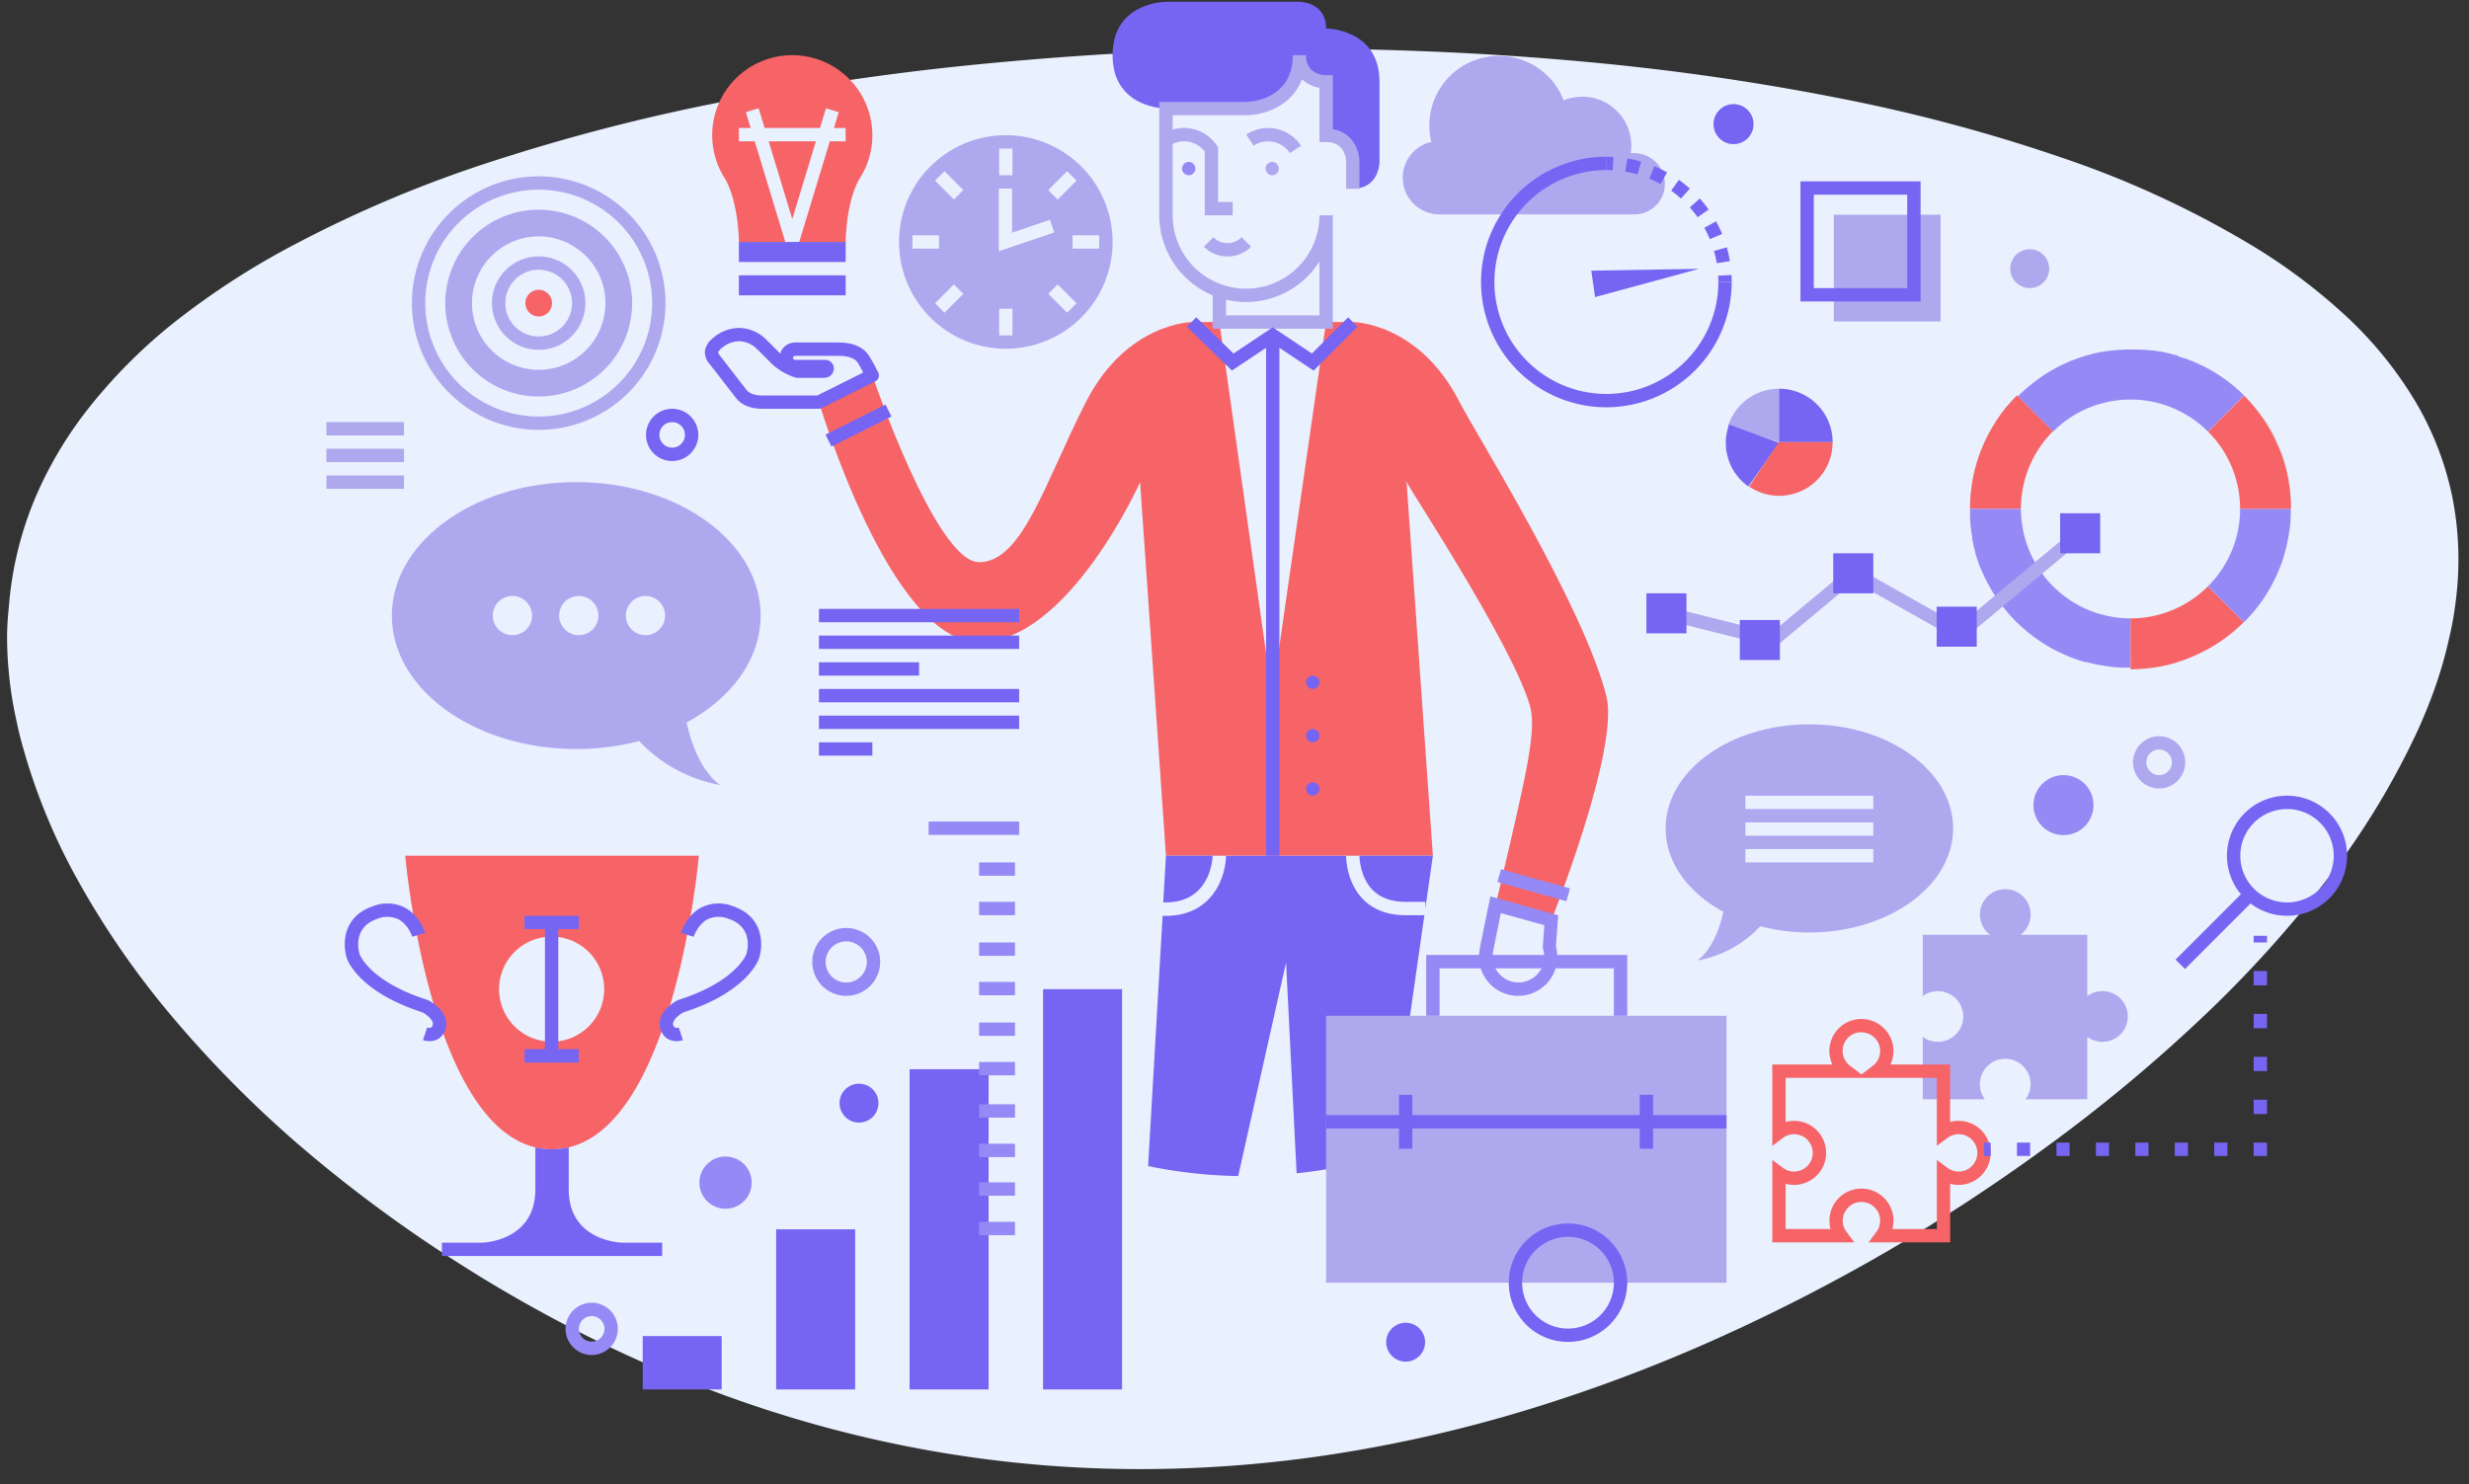 <svg xmlns="http://www.w3.org/2000/svg" viewBox="0 0 740 445" style="">

<rect x="0" y="0" width="740" height="445" fill="#333333" stroke="none"/>

<path d="M2.716,181.175 a104.938,104.938 0 0 1 7.465,-31.006 a117.578,117.578 0 0 1 16.966,-28.546 a158.424,158.424 0 0 1 26.171,-25.831 A232.95,232.95 0 0 1 88.736,73.056 a366.73,366.73 0 0 1 58.153,-24.474 a585.852,585.852 0 0 1 70.75,-18.281 a808.155,808.155 0 0 1 80.591,-11.495 c28.249,-2.63 57.644,-4.242 87.801,-4.242 s59.383,1.272 87.038,3.775 a740.12,740.12 0 0 1 78.47,11.155 a501.529,501.529 0 0 1 67.187,18.027 a291.654,291.654 0 0 1 53.317,24.347 a173.44,173.44 0 0 1 30.879,22.693 a116.263,116.263 0 0 1 20.996,25.789 a92.298,92.298 0 0 1 11.071,28.588 a96.751,96.751 0 0 1 1.06,31.091 c-0.382,3.181 -0.891,6.362 -1.612,9.586 s-1.485,6.49 -2.46,9.798 s-2.078,6.617 -3.351,9.968 s-2.672,6.744 -4.242,10.137 a234.307,234.307 0 0 1 -26.595,43.689 a348.406,348.406 0 0 1 -37.072,41.186 a470.31,470.31 0 0 1 -44.834,37.581 a560.869,560.869 0 0 1 -49.839,32.915 a553.87,553.87 0 0 1 -53.36,27.274 a481.508,481.508 0 0 1 -55.353,20.614 a418.902,418.902 0 0 1 -57.007,13.064 a379.37,379.37 0 0 1 -58.322,4.581 a360.877,360.877 0 0 1 -57.347,-4.539 a365.797,365.797 0 0 1 -54.208,-13.022 a387.853,387.853 0 0 1 -50.899,-20.572 a425.18,425.18 0 0 1 -47.549,-27.146 A415.297,415.297 0 0 1 88.736,342.484 a343.571,343.571 0 0 1 -36.902,-37.411 a256.321,256.321 0 0 1 -28.419,-41.016 a183.323,183.323 0 0 1 -17.475,-43.519 q-1.23,-5.09 -2.121,-10.095 c-0.594,-3.351 -0.976,-6.659 -1.272,-9.925 s-0.424,-6.532 -0.424,-9.756 S2.419,184.356 2.716,181.175 z" style="" id="svg_1" class="" fill="#e9f0fe" fill-opacity="1"/><path d="M165.458,256.541 H121.458 s6.95,79.81 39,87.42 a21.73,21.73 0 0 0 10,0 c32.05,-7.61 39,-87.42 39,-87.42 zm-0.12,55.75 A15.75,15.75 0 1 1 181.088,296.541 A15.75,15.75 0 0 1 165.338,312.291 z" style="fill:#f66467" id="svg_2" class=""/><path d="M429.008,42.541 a20.82,20.82 0 0 1 39.65,-12.44 a14.68,14.68 0 0 1 20.28,13.58 a14.81,14.81 0 0 1 -0.19,2.24 a9.3,9.3 0 0 1 1,0 a9.19,9.19 0 0 1 0.79,18.35 v0 H431.338 A11,11 0 0 1 429.008,42.541 z" style="fill:#aea8ef" id="svg_3" class=""/><path d="M672.538,118.541 l0,0 l0,0 l0.47,0.5 h0 l-0.51,-0.53 l-0.4,-0.38 z" style="fill:none" id="svg_4" class=""/><path d="M684.598,166.451 v0 z" style="fill:#64cdf2" id="svg_5" class=""/><path d="M685.228,164.171 v0 z" style="fill:#64cdf2" id="svg_6" class=""/><path d="M686.238,158.781 v-0.11 h0 z" style="fill:#64cdf2" id="svg_7" class=""/><path d="M649.458,199.391 h0 z" style="fill:#64cdf2" id="svg_8" class=""/><path d="M645.578,200.121 l-0.82,0.1 h0 l0.8,-0.1 h0 z" style="fill:#64cdf2" id="svg_9" class=""/><polygon points="654.728,197.851 654.738,197.841 654.738,197.841 654.728,197.851 " style="fill:#64cdf2" id="svg_10" class=""/><path d="M647.878,199.731 l-0.71,0.13 h0 l0.31,-0.06 l0.45,-0.08 h0 z" style="fill:#64cdf2" id="svg_11" class=""/><path d="M652.458,198.591 l-0.67,0.19 l-0.1,0 h0 L652.458,198.541 h0 z" style="fill:#64cdf2" id="svg_12" class=""/><path d="M640.928,200.541 c-0.69,0 -1.37,0 -2.06,0.05 h-0.23 q1.15,0 2.3,-0.06 h0 z" style="fill:#64cdf2" id="svg_13" class=""/><path d="M642.168,200.491 h-0.09 l0.37,0 l0.82,-0.06 h0 z" style="fill:#64cdf2" id="svg_14" class=""/><path d="M679.318,127.021 l0,0.08 c-0.27,-0.44 -0.55,-0.88 -0.84,-1.31 v0 C678.808,126.201 679.058,126.611 679.318,127.021 z" style="fill:#d8d8d8" id="svg_15" class=""/><path d="M684.068,168.101 c-0.07,0.2 -0.13,0.4 -0.2,0.6 v0 h0 z" style="fill:#d8d8d8" id="svg_16" class=""/><path d="M685.378,141.541 l0,0.09 l-0.09,-0.39 z" style="fill:#d8d8d8" id="svg_17" class=""/><path d="M682.038,131.981 l0.19,0.43 l-0.21,-0.46 h0 z" style="fill:#d8d8d8" id="svg_18" class=""/><path d="M597.748,127.091 v0 l0,0.07 l0,0 z" style="fill:#64cdf2" id="svg_19" class=""/><path d="M598.588,125.781 v0 h0 z" style="fill:#64cdf2" id="svg_20" class=""/><path d="M604.548,118.541 l-0.15,0.16 l0.15,-0.16 z" style="fill:#64cdf2" id="svg_21" class=""/><path d="M600.508,123.131 h0 l0,0 h0 l0.16,-0.2 l-0.25,0.32 l0,0 z" style="fill:#64cdf2" id="svg_22" class=""/><path d="M597.328,127.761 v0 h0 z" style="fill:#64cdf2" id="svg_23" class=""/><path d="M596.588,129.051 l0,0 l0,0 z" style="fill:#64cdf2" id="svg_24" class=""/><path d="M596.758,128.751 l-0.09,0.17 l0.05,-0.09 z" style="fill:#64cdf2" id="svg_25" class=""/><path d="M599.088,125.061 c0.27,-0.39 0.54,-0.79 0.83,-1.17 h0 c-0.32,0.42 -0.61,0.85 -0.91,1.29 l0,-0.06 z" style="fill:#64cdf2" id="svg_26" class=""/><path d="M590.458,152.081 c0,0.13 0,0.25 0,0.38 c0,-0.1 0,-0.19 0,-0.29 S590.458,152.111 590.458,152.081 z" style="fill:#64cdf2" id="svg_27" class=""/><path d="M591.368,143.201 v0 h0 z" style="fill:#64cdf2" id="svg_28" class=""/><path d="M590.978,145.541 h0 z" style="fill:#64cdf2" id="svg_29" class=""/><path d="M591.718,141.611 l0,0.08 v-0.08 z" style="fill:#64cdf2" id="svg_30" class=""/><path d="M592.508,138.621 v0 h0 z" style="fill:#64cdf2" id="svg_31" class=""/><path d="M592.298,139.401 l0,0.06 l0,-0.06 z" style="fill:#64cdf2" id="svg_32" class=""/><path d="M602.908,120.261 l-0.38,0.44 l0.37,-0.43 z" style="fill:#64cdf2" id="svg_33" class=""/><path d="M594.578,133.061 l0.12,-0.26 c0.12,-0.28 0.25,-0.56 0.38,-0.83 h0 c-0.18,0.37 -0.34,0.74 -0.5,1.12 z" style="fill:#64cdf2" id="svg_34" class=""/><path d="M594.108,134.151 h0 v0 l-0.08,0.2 l-0.32,0.82 v0 C593.848,134.801 593.968,134.481 594.108,134.151 z" style="fill:#64cdf2" id="svg_35" class=""/><path d="M595.538,131.031 c0.2,-0.4 0.4,-0.79 0.61,-1.19 h0 c-0.21,0.4 -0.42,0.81 -0.62,1.22 z" style="fill:#64cdf2" id="svg_36" class=""/><path d="M590.518,150.181 h0 a0.11,0.11 0 0 0 0,0 c0,0.15 0,0.31 0,0.46 C590.508,150.481 590.508,150.331 590.518,150.181 z" style="fill:#64cdf2" id="svg_37" class=""/><path d="M593.248,136.391 h0 v0 l-0.09,0.27 l-0.21,0.62 v0 C593.058,136.951 593.148,136.671 593.248,136.391 z" style="fill:#64cdf2" id="svg_38" class=""/><path d="M591.878,140.931 h0 l0,0.11 l-0.08,0.33 z" style="fill:#64cdf2" id="svg_39" class=""/><path d="M590.878,146.291 l0,-0.25 c0,0.13 0,0.25 0,0.38 v-0.11 z" style="fill:#64cdf2" id="svg_40" class=""/><path d="M590.688,147.841 h0 v0.11 c0,0.3 0,0.6 -0.07,0.9 h0 C590.638,148.541 590.658,148.171 590.688,147.841 z" style="fill:#64cdf2" id="svg_41" class=""/><path d="M629.228,199.731 l0.47,0.08 l-0.47,-0.08 z" style="fill:#d8d8d8" id="svg_42" class=""/><path d="M625.458,198.811 l-0.76,-0.22 l0.2,0.07 l0.58,0.16 z" style="fill:#d8d8d8" id="svg_43" class=""/><path d="M623.258,198.141 l-0.86,-0.29 h0 l0.26,0.1 l0.43,0.14 l0.2,0.07 h0 z" style="fill:#d8d8d8" id="svg_44" class=""/><path d="M633.848,200.411 h0.1 l1,0.07 z" style="fill:#d8d8d8" id="svg_45" class=""/><path d="M681.998,131.881 l-0.17,-0.34 l0,0.08 z" style="fill:#64cdf2" id="svg_46" class=""/><path d="M683.458,135.251 c0.14,0.36 0.28,0.72 0.41,1.08 v0 h0 v0 h0 c-0.14,-0.39 -0.29,-0.78 -0.44,-1.17 l0,0 z" style="fill:#64cdf2" id="svg_47" class=""/><path d="M677.158,123.851 v0 h0 l-0.32,-0.41 l0.07,0.08 z" style="fill:#64cdf2" id="svg_48" class=""/><path d="M674.208,120.261 v0 l0.41,0.47 l-0.41,-0.47 v0 c-0.36,-0.4 -0.74,-0.78 -1.11,-1.17 l0.13,0.13 C673.548,119.541 673.888,119.901 674.208,120.261 z" style="fill:#64cdf2" id="svg_49" class=""/><path d="M679.768,127.741 v0 h0 v0 c0.24,0.4 0.47,0.81 0.7,1.22 l0,0.07 h0 l0,-0.07 c-0.23,-0.41 -0.46,-0.81 -0.7,-1.21 v0 h0 l-0.29,-0.47 l0,0 z" style="fill:#64cdf2" id="svg_50" class=""/><path d="M684.198,137.371 q0.17,0.51 0.33,1 l0.07,0.21 v0.06 c0.07,0.24 0.14,0.48 0.21,0.72 l0,0.08 h0 l0,-0.08 l-0.2,-0.7 v0 h0 c-0.13,-0.43 -0.27,-0.86 -0.42,-1.29 v0 z" style="fill:#64cdf2" id="svg_51" class=""/><polygon points="674.948,121.111 674.948,121.101 674.948,121.111 674.948,121.111 " style="fill:#64cdf2" id="svg_52" class=""/><polygon points="683.408,135.171 683.408,135.171 683.408,135.171 683.408,135.171 " style="fill:#64cdf2" id="svg_53" class=""/><circle cx="635.57" cy="786.45" transform="rotate(-45 -183.93,521.17) " style="fill:#64cdf2" r="0" id="svg_54"/><path d="M682.028,131.941 v0 c0.17,0.35 0.33,0.71 0.48,1.07 l0,0 l0,0 l-0.28,-0.63 l-0.19,-0.43 v0 h0 v0 z" style="fill:#64cdf2" id="svg_55" class=""/><path d="M685.858,143.861 c0,-0.21 -0.07,-0.42 -0.11,-0.62 h0 c0,0.22 0.08,0.44 0.12,0.66 l0,0.11 h0 l0,0.11 l0,0.28 c0.06,0.36 0.13,0.72 0.18,1.08 v0 h0 c-0.08,-0.51 -0.17,-1 -0.26,-1.53 h0 z" style="fill:#64cdf2" id="svg_56" class=""/><path d="M685.238,140.931 c0.05,0.22 0.1,0.44 0.15,0.66 l0,0.09 h0 l0,0.09 l0.06,0.26 l0.07,0.32 l0.08,0.34 c-0.07,-0.35 -0.15,-0.69 -0.23,-1 h0 l0,-0.09 l-0.07,-0.3 c0,-0.11 0,-0.22 -0.08,-0.33 v0 h0 z" style="fill:#64cdf2" id="svg_57" class=""/><path d="M684.138,137.201 l-0.19,-0.57 l0.2,0.58 l0,0.07 h0 z" style="fill:#64cdf2" id="svg_58" class=""/><path d="M686.598,150.181 c0,0.57 0,1.15 0,1.72 c0,0.21 0,0.42 0,0.63 c0,0 0,-0.07 0,-0.1 c0,-0.26 0,-0.52 0,-0.78 c0,-0.49 0,-1 0,-1.47 v0 h0 A0.12,0.12 0 0 1 686.598,150.181 z" style="fill:#64cdf2" id="svg_59" class=""/><path d="M686.458,148.751 c0,-0.13 0,-0.26 0,-0.39 c0,0.15 0,0.31 0,0.46 s0,0.18 0,0.27 v0.06 c0,0.17 0,0.34 0,0.51 c0,-0.21 0,-0.42 0,-0.62 c0,0 0,0 0,0 S686.458,148.831 686.458,148.751 z" style="fill:#64cdf2" id="svg_60" class=""/><path d="M686.138,145.541 c0,0.18 0,0.36 0.07,0.55 c0,-0.18 0,-0.36 -0.07,-0.54 v0 z" style="fill:#64cdf2" id="svg_61" class=""/><path d="M686.238,146.281 l0,0.15 h0 s0,0.1 0,0.15 h0 s0,0.08 0,0.12 l0,0.39 c0,0.23 0.06,0.46 0.08,0.69 v0 h0 c0,0.31 0,0.62 0.07,0.92 c0,-0.31 0,-0.62 -0.07,-0.93 c0,-0.48 -0.11,-1 -0.17,-1.43 h0 z" style="fill:#64cdf2" id="svg_62" class=""/><path d="M678.068,125.131 h0 l0,-0.07 z" style="fill:#64cdf2" id="svg_63" class=""/><path d="M677.188,123.881 h0 c0.2,0.27 0.39,0.55 0.59,0.82 l-0.12,-0.16 l-0.25,-0.35 l-0.22,-0.31 z" style="fill:#64cdf2" id="svg_64" class=""/><polygon points="675.748,122.041 675.748,122.041 675.748,122.041 675.738,122.031 675.748,122.041 675.748,122.041 " style="fill:#64cdf2" id="svg_65" class=""/><path d="M683.008,134.161 l0.2,0.51 l-0.2,-0.51 v0 h0 z" style="fill:#64cdf2" id="svg_66" class=""/><path d="M680.958,129.831 v0 c0.21,0.38 0.4,0.78 0.6,1.17 l0,0.07 h0 l0,-0.07 l-0.4,-0.77 l-0.2,-0.39 z" style="fill:#64cdf2" id="svg_67" class=""/><path d="M679.318,127.021 l0,0.08 h0 l0,-0.08 c-0.25,-0.41 -0.51,-0.81 -0.78,-1.21 v0 h0 v0 C678.808,126.201 679.068,126.611 679.318,127.021 z" style="fill:#64cdf2" id="svg_68" class=""/><path d="M684.168,167.801 h0 v0 z" style="fill:#d8d8d8" id="svg_69" class=""/><path d="M685.878,161.101 h0 v0 z" style="fill:#d8d8d8" id="svg_70" class=""/><path d="M684.818,165.691 l-0.17,0.59 l0,0.15 v0 h0 v0 h0 l0.1,-0.35 l0.12,-0.43 v0 z" style="fill:#d8d8d8" id="svg_71" class=""/><path d="M685.738,161.891 h0 z" style="fill:#d8d8d8" id="svg_72" class=""/><path d="M685.388,163.481 c-0.05,0.22 -0.1,0.45 -0.15,0.67 v0 h0 v0 c-0.12,0.5 -0.26,1 -0.4,1.48 l0,-0.08 c0.06,-0.22 0.12,-0.45 0.18,-0.67 s0.13,-0.48 0.19,-0.72 h0 v0 h0 l0.08,-0.35 l0.09,-0.38 v0 z" style="fill:#d8d8d8" id="svg_73" class=""/><path d="M686.458,156.251 c0,0.33 0,0.66 -0.07,1 h0 a0.16,0.16 0 0 1 0,0 c0,-0.21 0,-0.41 0,-0.62 s0,-0.37 0,-0.55 a0.69,0.69 0 0 1 0,-0.08 z" style="fill:#d8d8d8" id="svg_74" class=""/><path d="M685.998,160.401 l0,0.09 c0,0.17 -0.05,0.33 -0.08,0.49 h0 l0,0.12 c0,0.26 -0.09,0.51 -0.14,0.77 v0 c-0.06,0.3 -0.13,0.6 -0.19,0.89 l-0.05,0.23 c0.08,-0.38 0.17,-0.76 0.25,-1.14 h0 v0 h0 c0,-0.1 0,-0.21 0.06,-0.32 l0.08,-0.44 h0 v0 h0 v-0.05 C685.928,160.811 685.958,160.601 685.998,160.401 z" style="fill:#64cdf2" id="svg_75" class=""/><path d="M683.458,169.881 v0 h0 z" style="fill:#64cdf2" id="svg_76" class=""/><path d="M684.598,166.461 v0 h0 v0 h0 c-0.13,0.42 -0.27,0.84 -0.4,1.25 h0 l0,0.07 c-0.1,0.3 -0.2,0.6 -0.3,0.9 v0 h0 c-0.13,0.37 -0.27,0.74 -0.41,1.1 c0.14,-0.37 0.29,-0.74 0.42,-1.12 h0 v0 c0.07,-0.2 0.14,-0.4 0.2,-0.6 l-0.21,0.62 h0 l0.28,-0.83 v-0.09 h0 v0 h0 c0.15,-0.44 0.29,-0.87 0.42,-1.31 z" style="fill:#64cdf2" id="svg_77" class=""/><path d="M685.458,163.321 l0,0.09 c-0.06,0.25 -0.11,0.5 -0.17,0.75 v0 h0 v0 c0.05,-0.22 0.1,-0.45 0.15,-0.67 l0,-0.09 v-0.06 z" style="fill:#64cdf2" id="svg_78" class=""/><path d="M686.528,155.771 l0,0.26 c0,0.41 -0.05,0.82 -0.09,1.23 v0 c0,0.1 0,0.19 0,0.29 c0,-0.1 0,-0.21 0,-0.31 a0,0 0 0 1 0,0 h0 c0,-0.33 0,-0.66 0.07,-1 l0,-0.26 a0.07,0.07 0 0 1 0,0 v-0.19 z" style="fill:#64cdf2" id="svg_79" class=""/><path d="M684.828,165.651 l-0.18,0.64 l0.17,-0.59 l0,-0.08 v0 z" style="fill:#64cdf2" id="svg_80" class=""/><path d="M686.138,159.541 c0,-0.25 0.06,-0.51 0.1,-0.76 c0,-0.05 0,-0.11 0,-0.16 h0 V158.541 l0,0.16 c0,0.3 -0.07,0.6 -0.12,0.9 v0 z" style="fill:#64cdf2" id="svg_81" class=""/><path d="M686.588,154.921 v0 a0.07,0.07 0 0 1 0,0 v0 c0,-0.58 0,-1.16 0,-1.74 c0,-0.21 0,-0.41 0,-0.62 h0 C686.648,153.341 686.628,154.131 686.588,154.921 z" style="fill:#64cdf2" id="svg_82" class=""/><path d="M638.558,185.381 A32.84,32.84 0 0 1 605.718,152.541 H590.458 s0,0.07 0,0.1 s0,0.36 0,0.53 c0,0 0,0 0,0 c0,0.5 0,1 0,1.5 c0,0.06 0,0.12 0,0.18 v0 c0,0.33 0,0.65 0.07,1 v0.43 c0,0.3 0,0.61 0.07,0.91 h0 v0 c0,0.44 0.1,0.87 0.16,1.31 v0.23 c0,0.25 0.06,0.49 0.09,0.74 h0 v0 c0,0.13 0,0.26 0.07,0.39 q0.09,0.53 0.18,1.07 v0.17 l0,0.2 l0,0.1 c0,0.13 0,0.25 0.07,0.38 v0 c0.09,0.43 0.18,0.86 0.28,1.29 l0,0.23 c0.06,0.25 0.11,0.5 0.17,0.75 v0 h0 c0,0.19 0.1,0.38 0.16,0.58 s0.14,0.54 0.22,0.81 l0,0.06 l0,0.06 h0 l0,0.08 v0 c0.06,0.22 0.12,0.43 0.18,0.64 l0.09,0.27 q0.16,0.51 0.33,1 h0 l0,0.06 l0,0 v0 l0.13,0.38 l0.16,0.47 v0 h0 v0 h0 c0.14,0.4 0.3,0.8 0.45,1.2 s0.27,0.69 0.41,1 s0.3,0.69 0.45,1 s0.34,0.77 0.52,1.16 s0.29,0.58 0.43,0.87 s0.42,0.84 0.64,1.25 l0.42,0.75 c0.25,0.44 0.49,0.88 0.75,1.31 l0.42,0.68 c0.27,0.44 0.55,0.88 0.83,1.3 l0.47,0.67 c0.29,0.41 0.58,0.83 0.88,1.23 c0.19,0.25 0.39,0.5 0.58,0.75 s0.57,0.74 0.86,1.09 s0.54,0.64 0.82,1 s0.47,0.55 0.71,0.82 q0.8,0.88 1.64,1.73 h0 q0.85,0.85 1.73,1.64 c0.27,0.25 0.55,0.48 0.83,0.72 s0.63,0.55 0.95,0.81 s0.73,0.58 1.1,0.87 l0.74,0.57 c0.41,0.3 0.83,0.59 1.25,0.88 l0.66,0.46 c0.43,0.29 0.87,0.57 1.31,0.84 l0.67,0.42 c0.43,0.26 0.87,0.51 1.32,0.76 l0.74,0.41 l1.27,0.65 l0.86,0.42 l1.17,0.53 l1,0.44 l1.05,0.42 l1.18,0.44 h0 l0.86,0.29 h0 l0.44,0.14 l0.9,0.29 h0 l0.76,0.22 h0 l-0.58,-0.16 l0.58,0.16 H625.458 l1.42,0.38 h0 l0.43,0.1 l0.3,0.07 l0.79,0.17 l0.75,0.16 h0 l0.47,0.08 l0.21,0 h0.07 l1,0.17 l0.52,0.09 h0 l0.87,0.11 l0.8,0.1 l0.63,0.08 h0 l1.12,0.08 h0.22 l1,0.07 h0.11 q1,0 2,0 h0.29 z" style="fill:#9589f5" id="svg_83" class=""/><path d="M650.178,199.221 l-0.76,0.18 c-0.51,0.12 -1,0.23 -1.52,0.33 l-0.79,0.14 c-0.5,0.09 -1,0.18 -1.51,0.25 l-0.93,0.12 l-1.39,0.17 l-1.26,0.1 l-1.08,0.08 c-0.79,0 -1.58,0.06 -2.38,0.06 V185.381 h0 V200.641 h0.31 c0.69,0 1.38,0 2.06,-0.05 h0.11 l0.9,-0.07 h0.23 l1.1,-0.08 h0 l1,-0.12 l0.34,0 h0.16 l0.82,-0.1 h0 c0.5,-0.07 1,-0.16 1.48,-0.25 h0.1 l0.71,-0.13 h0 c0.52,-0.1 1,-0.22 1.54,-0.34 h0 l0.13,0 l0.57,-0.13 z" style="fill:#d8d8d8" id="svg_84" class=""/><path d="M600.548,123.081 c0.27,-0.35 0.54,-0.7 0.81,-1 s0.59,-0.69 0.89,-1 s0.43,-0.5 0.65,-0.75 q0.8,-0.88 1.65,-1.73 l10.79,10.79 a32.84,32.84 0 0 1 46.44,0 h0 L672.568,118.541 l0,0 l-0.36,-0.35 l0.4,0.38 l-0.5,-0.47 l0,0 l-0.26,-0.25 c-0.31,-0.3 -0.62,-0.6 -0.94,-0.9 h0 l-0.81,-0.7 h0 l-0.34,-0.29 l-0.46,-0.39 l-0.12,-0.11 h0 l-0.21,-0.16 l-0.79,-0.62 l-0.07,-0.06 l0,0 h0 l-0.12,-0.09 l-0.21,-0.17 l-0.38,-0.29 h0 l-0.61,-0.43 l-0.63,-0.45 l-0.23,-0.16 l-0.42,-0.29 h0 l-0.67,-0.43 l-0.61,-0.39 h0 l-0.67,-0.42 h0 c-0.43,-0.26 -0.86,-0.5 -1.29,-0.74 h0 l-0.32,-0.18 l-0.41,-0.23 h0 l-0.9,-0.46 l-0.34,-0.17 h0 l-0.06,0 h0 l-0.79,-0.39 h0 l-0.38,-0.17 l-0.33,-0.15 l-0.4,-0.18 h0 l0,0 h0 l-0.66,-0.29 l-0.32,-0.14 l-0.46,-0.18 l-0.55,-0.22 h0 l-1.2,-0.45 h0 l-0.28,-0.09 l-0.57,-0.19 h0 l-0.07,0 l-1.11,-0.36 L652.458,106.541 h0 l-0.74,-0.21 h-0.06 l-0.06,0 l-0.5,-0.13 l-0.9,-0.24 h0 l-0.26,-0.06 l-0.46,-0.11 l-1.06,-0.23 l-0.5,-0.11 h0 l-0.73,-0.13 h-0.06 l-0.28,0 l-0.86,-0.15 l-0.34,-0.06 h0 l-0.42,-0.05 l-0.38,0 h-0.08 l-0.72,-0.08 l-0.7,-0.08 h0 l-0.75,-0.06 l-0.33,0 h-0.46 l-0.81,-0.06 l-0.63,0 l-0.74,0 h-1.33 c-0.68,0 -1.37,0 -2,0.05 l-1,0.07 h-0.28 l-1.07,0.08 h-0.11 l-1.36,0.16 l-0.72,0.09 l-0.12,0 h0 l-0.45,0.08 l-1,0.17 h-0.08 l-0.09,0 l-0.28,0.05 l-0.37,0.07 h0 c-0.51,0.1 -1,0.22 -1.53,0.33 h0 l-0.73,0.17 h0 l-0.43,0.12 l-1,0.27 h0 l-0.26,0.07 l-0.53,0.15 h0 l-0.92,0.3 l-0.43,0.14 l-0.91,0.31 l-1.13,0.42 l0,0 h-0.06 l-0.4,0.16 l-0.6,0.24 l-0.29,0.13 l-0.73,0.32 h0 l-0.89,0.4 l-0.23,0.11 h0 l-0.63,0.31 l-0.22,0.11 h0 l-0.61,0.31 l-0.21,0.11 l-0.41,0.21 h0 l-0.71,0.4 h0 l0,0 l-0.61,0.35 l-0.66,0.38 h0 l-0.1,0.06 l-0.54,0.33 h0 l0,0 c-0.42,0.26 -0.84,0.53 -1.25,0.8 h0 l-0.15,0.1 l-0.49,0.34 c-0.42,0.3 -0.85,0.59 -1.27,0.9 h0 l-0.1,0.07 l-0.57,0.45 l0,0 c-0.38,0.29 -0.76,0.58 -1.13,0.89 s-0.55,0.46 -0.82,0.7 l-0.05,0 l0,0 l-0.18,0.16 l-0.7,0.61 h0 q-0.81,0.73 -1.58,1.5 l-0.14,0.13 h0 l-0.15,0.16 c-0.5,0.51 -1,1 -1.48,1.56 h0 l-0.37,0.43 l-0.25,0.28 l-0.07,0.08 l-0.09,0.1 l0,0 c-0.24,0.28 -0.49,0.56 -0.73,0.85 h0 c-0.22,0.27 -0.43,0.54 -0.64,0.82 l-0.16,0.2 z" style="fill:#9589f5" id="svg_85" class=""/><path d="M590.458,152.541 c0,-0.8 0,-1.59 0.06,-2.38 c0,-0.37 0.05,-0.75 0.08,-1.12 s0.05,-0.82 0.09,-1.22 s0.11,-0.94 0.17,-1.42 c0,-0.3 0.07,-0.6 0.11,-0.9 c0.08,-0.51 0.17,-1 0.26,-1.53 c0,-0.26 0.09,-0.52 0.14,-0.77 c0.1,-0.52 0.22,-1 0.34,-1.54 c0.06,-0.25 0.11,-0.5 0.17,-0.75 c0.12,-0.5 0.26,-1 0.4,-1.48 c0.08,-0.27 0.15,-0.54 0.23,-0.8 c0.14,-0.46 0.29,-0.91 0.44,-1.36 c0.1,-0.3 0.2,-0.6 0.3,-0.9 s0.3,-0.81 0.46,-1.22 s0.26,-0.68 0.4,-1 s0.3,-0.71 0.46,-1.06 s0.33,-0.76 0.51,-1.13 s0.3,-0.6 0.45,-0.9 s0.41,-0.82 0.63,-1.22 s0.29,-0.52 0.44,-0.78 c0.24,-0.43 0.48,-0.85 0.73,-1.27 c0.14,-0.24 0.3,-0.48 0.45,-0.71 l0.2,-0.31 c0.2,-0.32 0.4,-0.64 0.61,-1 l0.5,-0.71 c0.28,-0.4 0.56,-0.8 0.85,-1.2 s0.41,-0.53 0.62,-0.8 l0,0 h0 l0,0 l-0.53,0.69 h0 c-0.29,0.39 -0.56,0.78 -0.83,1.17 l0,0 l0,0.06 v0 l-0.29,0.42 l-0.13,0.19 h0 c-0.27,0.41 -0.54,0.83 -0.8,1.24 h0 v0 h0 l0,0 L597.458,127.541 l-0.13,0.21 h0 v0 h0 c-0.19,0.32 -0.37,0.65 -0.56,1 l0,0.08 l-0.05,0.09 l-0.07,0.13 h0 l0,0 l-0.09,0.17 l-0.3,0.54 h0 v0 h0 c-0.21,0.39 -0.41,0.79 -0.61,1.19 v0 l0,0 c-0.14,0.28 -0.28,0.56 -0.42,0.85 v0 h0 c-0.13,0.28 -0.25,0.56 -0.38,0.83 l-0.12,0.26 h0 l0,0 v0 h0 c-0.14,0.32 -0.28,0.64 -0.42,1 h0 v0 h0 c-0.13,0.32 -0.25,0.64 -0.38,1 v0 l0,0 v0 l-0.37,1 l-0.07,0.19 v0 h0 c-0.1,0.28 -0.19,0.56 -0.29,0.84 v0 l0,0.05 v0 l-0.15,0.46 c-0.09,0.27 -0.18,0.55 -0.27,0.82 h0 v0 h0 c-0.07,0.24 -0.14,0.49 -0.21,0.74 h0 l0,0.06 v0 c-0.13,0.46 -0.26,0.92 -0.37,1.38 h0 v0 h0 l-0.1,0.43 l-0.05,0.24 h0 v0.11 c-0.1,0.42 -0.19,0.84 -0.28,1.26 l0,0.2 h0 v0 h0 c0,0.22 -0.08,0.45 -0.12,0.67 v0 l0,0.08 v0.08 c-0.08,0.47 -0.17,0.94 -0.24,1.41 h0 c0,0.17 0,0.34 -0.06,0.5 l0,0.25 h0 v0.11 c-0.06,0.47 -0.12,0.94 -0.17,1.41 v0 h0 c0,0.33 -0.05,0.66 -0.08,1 h0 v0.31 s0,0.05 0,0.08 l0,0.26 c0,0.12 0,0.25 0,0.37 s0,0.2 0,0.3 a0.11,0.11 0 0 1 0,0 h0 c0,0.15 0,0.3 0,0.44 c0,0.42 0,0.84 0,1.26 c0,0.06 0,0.13 0,0.19 s0,0.06 0,0.09 s0,0.19 0,0.29 s0,0.05 0,0.08 h0 z" style="fill:#d8d8d8" id="svg_86" class=""/><path d="M683.848,168.741 h0 v0 c-0.15,0.41 -0.3,0.81 -0.46,1.22 l0,-0.07 l0,0 v-0.06 h0 C683.578,169.481 683.718,169.111 683.848,168.741 z" style="fill:#d8d8d8" id="svg_87" class=""/><path d="M653.818,198.151 L652.458,198.541 l-0.81,0.23 l-1.46,0.4 h0 l1.46,-0.4 h0 l0.1,0 l0.67,-0.19 h0 l0.37,-0.1 l0.92,-0.31 h0 z" style="fill:#d8d8d8" id="svg_88" class=""/><path d="M654.728,197.841 l-0.89,0.3 h0 l0.22,-0.07 l0.65,-0.22 h0 l0.38,-0.15 l0.47,-0.18 l0.3,-0.11 h0 z" style="fill:#d8d8d8" id="svg_89" class=""/><path d="M686.458,157.261 c0,0.47 -0.11,0.94 -0.17,1.42 l0,-0.16 v0.12 h0 c0,0.05 0,0.1 0,0.16 c0,0.25 -0.06,0.51 -0.1,0.76 v0 h0 v0 c0,-0.24 0.06,-0.48 0.09,-0.71 a0.34,0.34 0 0 1 0,-0.05 v-0.1 h0 c0,-0.11 0,-0.23 0,-0.34 l0.07,-0.56 l0,-0.2 c0,-0.1 0,-0.19 0,-0.29 z" style="fill:#d8d8d8" id="svg_90" class=""/><path d="M686.138,159.541 c-0.08,0.51 -0.17,1 -0.26,1.53 l0,-0.12 h0 c0,-0.16 0.06,-0.33 0.08,-0.49 l0,-0.09 c0,0.2 -0.07,0.41 -0.11,0.62 v0.05 c0,-0.25 0.08,-0.5 0.13,-0.75 s0.09,-0.48 0.12,-0.72 z" style="fill:#d8d8d8" id="svg_91" class=""/><path d="M685.738,161.911 v0 c-0.1,0.51 -0.22,1 -0.34,1.54 l0,-0.09 h0 c0,-0.09 0,-0.19 0.06,-0.29 l0.05,-0.23 C685.608,162.541 685.678,162.211 685.738,161.911 z" style="fill:#d8d8d8" id="svg_92" class=""/><path d="M684.188,167.741 h0 c0.14,-0.42 0.28,-0.83 0.4,-1.25 h0 v0 c-0.14,0.46 -0.29,0.91 -0.44,1.37 z" style="fill:#d8d8d8" id="svg_93" class=""/><path d="M661.778,175.761 a32.73,32.73 0 0 1 -23.22,9.62 V200.641 c0.8,0 1.59,0 2.38,-0.06 l1.08,-0.08 l1.26,-0.1 l1.39,-0.17 l0.93,-0.12 c0.5,-0.07 1,-0.16 1.51,-0.25 l0.79,-0.14 c0.51,-0.1 1,-0.22 1.52,-0.33 l0.76,-0.18 h0 l-0.57,0.13 l0.59,-0.13 h0 l1.46,-0.4 L652.458,198.541 l1.35,-0.44 h0 l0.26,-0.09 l-0.22,0.07 h0 l0.89,-0.3 l1.21,-0.46 l1,-0.4 l1,-0.45 l1.14,-0.52 l0.89,-0.44 l1.24,-0.63 l0.77,-0.43 l1.29,-0.74 l0.69,-0.43 c0.43,-0.27 0.86,-0.54 1.29,-0.82 l0.69,-0.48 c0.41,-0.28 0.82,-0.57 1.21,-0.86 l0.78,-0.6 c0.36,-0.28 0.71,-0.55 1.06,-0.83 s0.67,-0.57 1,-0.87 l0.77,-0.67 q0.88,-0.8 1.73,-1.65 h0 l-10.79,-10.79 z" style="fill:#f66467" id="svg_94" class=""/><path d="M684.168,167.811 c0.15,-0.45 0.3,-0.91 0.44,-1.37 h0 l0,-0.15 l0.18,-0.64 c0.14,-0.49 0.28,-1 0.4,-1.48 c0.06,-0.25 0.12,-0.5 0.17,-0.75 c0.12,-0.51 0.23,-1 0.34,-1.54 c0,-0.26 0.09,-0.51 0.14,-0.77 c0.09,-0.51 0.18,-1 0.26,-1.53 c0,-0.3 0.08,-0.6 0.12,-0.9 c0.06,-0.47 0.12,-0.94 0.17,-1.42 s0.07,-0.82 0.09,-1.23 s0.06,-0.74 0.08,-1.11 c0,-0.79 0.06,-1.58 0.06,-2.38 H671.398 a32.74,32.74 0 0 1 -9.62,23.22 L672.568,186.541 q0.85,-0.85 1.64,-1.73 c0.23,-0.25 0.44,-0.51 0.66,-0.76 s0.59,-0.67 0.87,-1 s0.55,-0.7 0.82,-1.05 s0.41,-0.52 0.61,-0.79 s0.57,-0.8 0.86,-1.2 l0.49,-0.7 c0.28,-0.42 0.55,-0.85 0.82,-1.28 l0.44,-0.71 c0.25,-0.42 0.5,-0.85 0.74,-1.28 c0.15,-0.26 0.29,-0.51 0.43,-0.78 s0.42,-0.81 0.63,-1.23 s0.3,-0.6 0.45,-0.9 s0.34,-0.75 0.51,-1.13 s0.31,-0.7 0.46,-1.05 s0.27,-0.67 0.4,-1 s0.31,-0.81 0.46,-1.22 S684.058,168.111 684.168,167.811 z" style="fill:#9589f5" id="svg_95" class=""/><polygon points="661.778,175.761 661.778,175.761 672.568,186.551 672.568,186.551 661.778,175.761 " style="fill:#d8d8d8" id="svg_96" class=""/><path d="M673.068,119.061 l-0.47,-0.5 q0.83,0.83 1.61,1.69 c0.25,0.28 0.5,0.57 0.75,0.86 s0.53,0.61 0.79,0.92 s0.59,0.74 0.88,1.12 l0.56,0.72 c0.31,0.41 0.6,0.83 0.89,1.26 l0.45,0.65 c0.29,0.43 0.57,0.88 0.84,1.32 l0.42,0.66 c0.26,0.43 0.51,0.88 0.76,1.32 l0.41,0.74 c0.22,0.42 0.43,0.84 0.65,1.26 s0.29,0.58 0.43,0.87 s0.36,0.78 0.53,1.17 s0.3,0.68 0.44,1 s0.28,0.7 0.41,1 s0.31,0.79 0.45,1.18 s0.21,0.62 0.31,0.93 s0.3,0.89 0.43,1.33 c0.08,0.28 0.16,0.55 0.24,0.83 c0.14,0.48 0.27,1 0.39,1.46 c0.06,0.26 0.12,0.52 0.18,0.77 c0.12,0.5 0.23,1 0.33,1.52 c0.05,0.26 0.09,0.53 0.14,0.8 c0.09,0.5 0.18,1 0.25,1.5 c0,0.31 0.08,0.62 0.12,0.93 c0.06,0.46 0.12,0.92 0.17,1.39 s0.06,0.83 0.1,1.25 s0.06,0.73 0.08,1.1 c0,0.79 0.06,1.58 0.06,2.38 h0 c0,0.21 0,0.41 0,0.62 c0,0.58 0,1.16 0,1.74 v0 a0.07,0.07 0 0 0 0,0 v0 c0,0.37 -0.05,0.74 -0.08,1.11 l0,-0.26 h0 q0,-0.25 0,-0.49 c0,-0.12 0,-0.24 0,-0.36 c0,-0.45 0,-0.91 0,-1.36 c0,-0.05 0,-0.1 0,-0.15 c0,-0.26 0,-0.52 0,-0.79 h0 s0,0 0,-0.07 c0,-0.21 0,-0.42 0,-0.63 c0,-0.58 0,-1.15 0,-1.72 a0.12,0.12 0 0 0 0,0 a0.09,0.09 0 0 0 0,0 c0,-0.07 0,-0.15 0,-0.22 l0,-0.25 c0,-0.17 0,-0.34 0,-0.51 v-0.06 c0,-0.09 0,-0.18 0,-0.27 s0,-0.31 0,-0.46 c0,0.13 0,0.26 0,0.39 s0,0.18 0,0.26 c0,-0.09 0,-0.17 0,-0.26 c0,-0.31 0,-0.62 -0.07,-0.92 h0 v0 c0,-0.23 -0.05,-0.46 -0.08,-0.69 l0,-0.39 s0,-0.08 0,-0.12 h0 c0,-0.05 0,-0.1 0,-0.15 h0 l0,-0.15 v0.11 h0 c0,-0.3 -0.07,-0.59 -0.11,-0.89 h0 v0 c-0.05,-0.36 -0.12,-0.72 -0.18,-1.08 l0,-0.28 l0,-0.11 h0 l0,-0.11 c0,-0.22 -0.07,-0.44 -0.12,-0.66 h0 c0,0.21 0.07,0.41 0.11,0.62 l0,0.11 v0 c0,-0.24 -0.08,-0.48 -0.13,-0.72 h0 v0 c0,-0.16 -0.07,-0.32 -0.1,-0.47 l-0.08,-0.34 l-0.07,-0.32 l-0.06,-0.26 l0,-0.09 h0 l0,-0.09 c-0.05,-0.22 -0.1,-0.44 -0.15,-0.66 v0 h0 c-0.12,-0.49 -0.25,-1 -0.39,-1.44 h0 l0,-0.08 c-0.07,-0.24 -0.13,-0.48 -0.21,-0.72 v-0.06 l-0.07,-0.21 q-0.16,-0.52 -0.33,-1 h0 v0 l0,0 l0,-0.07 l-0.2,-0.58 l0.19,0.57 l0,0.07 l-0.2,-0.6 l-0.1,-0.3 h0 v0 h0 v0 c-0.13,-0.36 -0.27,-0.72 -0.41,-1.08 h0 l0,0 v0 h0 l-0.13,-0.33 c-0.09,-0.24 -0.18,-0.47 -0.28,-0.7 v0 l0.2,0.51 l-0.2,-0.51 v-0.06 l-0.12,-0.28 l-0.31,-0.7 h0 v0 l0,0 c-0.16,-0.36 -0.32,-0.72 -0.48,-1.07 v0 h0 v0 h0 l0,0 l-0.13,-0.26 l0,-0.08 l-0.23,-0.46 h0 l0,-0.07 c-0.2,-0.39 -0.39,-0.78 -0.6,-1.17 v0 l0.2,0.39 l-0.21,-0.41 h0 l-0.16,-0.28 l-0.22,-0.39 l0,0 l0,0 h0 l0,-0.07 c-0.23,-0.41 -0.46,-0.82 -0.7,-1.22 v0 h0 v0 l-0.25,-0.41 l0,0 l-0.12,-0.19 h0 l0,-0.08 c-0.26,-0.41 -0.51,-0.82 -0.78,-1.22 v0 h0 l0,0 l-0.37,-0.53 l-0.06,-0.09 h0 l-0.05,-0.08 l0,0.07 l-0.4,-0.56 l0.12,0.16 c-0.19,-0.28 -0.39,-0.55 -0.59,-0.82 h0 l0.22,0.31 l-0.24,-0.33 h0 v0 l-0.24,-0.31 l-0.07,-0.08 l-0.2,-0.26 l0,0 l-0.09,-0.11 c-0.26,-0.33 -0.51,-0.66 -0.77,-1 h0 l-0.22,-0.25 l-0.4,-0.47 l-0.16,-0.18 h0 l-0.15,-0.17 l-0.16,-0.19 l-0.41,-0.47 v0 c-0.32,-0.35 -0.65,-0.69 -1,-1 l-0.13,-0.13 l0,0 l-0.51,-0.53 h0 l0.51,0.53 zM686.138,145.541 c0,0.18 0,0.36 0.07,0.54 c0,-0.18 0,-0.37 -0.07,-0.55 h0 z" style="fill:#d8d8d8" id="svg_97" class=""/><path d="M686.658,152.541 c0,-0.8 0,-1.59 -0.06,-2.38 c0,-0.37 -0.05,-0.73 -0.08,-1.1 s-0.06,-0.83 -0.1,-1.25 s-0.11,-0.92 -0.17,-1.39 c0,-0.31 -0.07,-0.62 -0.12,-0.93 c-0.07,-0.5 -0.16,-1 -0.25,-1.5 c0,-0.27 -0.09,-0.53 -0.14,-0.8 c-0.1,-0.51 -0.21,-1 -0.33,-1.52 c-0.06,-0.26 -0.11,-0.52 -0.18,-0.77 c-0.12,-0.49 -0.26,-1 -0.39,-1.46 c-0.08,-0.28 -0.15,-0.55 -0.24,-0.83 c-0.13,-0.45 -0.28,-0.89 -0.43,-1.33 s-0.21,-0.62 -0.31,-0.93 s-0.29,-0.79 -0.45,-1.18 s-0.27,-0.7 -0.41,-1 s-0.29,-0.68 -0.44,-1 s-0.34,-0.78 -0.53,-1.17 s-0.28,-0.58 -0.43,-0.87 s-0.42,-0.84 -0.65,-1.26 l-0.41,-0.74 c-0.25,-0.44 -0.5,-0.88 -0.76,-1.32 l-0.42,-0.66 c-0.28,-0.44 -0.55,-0.88 -0.84,-1.32 l-0.45,-0.65 c-0.29,-0.42 -0.59,-0.84 -0.89,-1.26 l-0.56,-0.72 c-0.29,-0.38 -0.58,-0.75 -0.88,-1.12 s-0.52,-0.61 -0.79,-0.92 s-0.49,-0.58 -0.75,-0.86 q-0.78,-0.86 -1.61,-1.69 l0,0 l-10.79,10.79 A32.74,32.74 0 0 1 671.398,152.541 z" style="fill:#f66467" id="svg_98" class=""/><path d="M615.338,129.321 L604.548,118.541 q-0.85,0.85 -1.65,1.73 c-0.22,0.24 -0.43,0.5 -0.65,0.75 s-0.6,0.68 -0.89,1 s-0.54,0.69 -0.81,1 h0 c-0.21,0.26 -0.42,0.53 -0.62,0.8 s-0.57,0.79 -0.85,1.2 l-0.5,0.71 c-0.21,0.31 -0.41,0.64 -0.61,1 l-0.2,0.31 c-0.15,0.24 -0.3,0.47 -0.45,0.71 c-0.25,0.42 -0.49,0.85 -0.73,1.27 c-0.15,0.26 -0.3,0.52 -0.44,0.78 s-0.42,0.81 -0.63,1.22 s-0.3,0.6 -0.45,0.9 s-0.34,0.75 -0.51,1.13 s-0.31,0.7 -0.46,1.06 s-0.27,0.67 -0.4,1 s-0.31,0.81 -0.46,1.22 s-0.2,0.6 -0.3,0.9 c-0.15,0.45 -0.3,0.91 -0.44,1.36 c-0.08,0.27 -0.15,0.53 -0.23,0.8 c-0.14,0.49 -0.28,1 -0.4,1.48 c-0.06,0.25 -0.11,0.5 -0.17,0.75 c-0.12,0.51 -0.24,1 -0.34,1.54 c0,0.26 -0.09,0.51 -0.14,0.77 c-0.09,0.51 -0.18,1 -0.26,1.53 c0,0.3 -0.08,0.6 -0.11,0.9 c-0.06,0.47 -0.12,0.94 -0.17,1.42 s-0.06,0.81 -0.09,1.22 s-0.06,0.75 -0.08,1.12 c0,0.79 -0.06,1.58 -0.06,2.38 h15.26 a32.74,32.74 0 0 1 9.62,-23.22 z" style="fill:#f66467" id="svg_99" class=""/><polygon points="671.398,152.541 686.658,152.541 671.398,152.541 671.398,152.541 " style="fill:#d8d8d8" id="svg_100" class=""/><path d="M349.458,32.541 s-16,0 -16,-16 s16,-16 16,-16 h40 s8,0 8,8 c0,0 16,0 16,16 v24 s0,8 -8,8 v-8 s0,-8 -8,-8 V24.541 s-8,0.19 -8,-8 c0,0 0,16 -16,16 z" style="fill:#7565f2" id="svg_101" class=""/><path d="M481.458,208.711 C474.598,181.541 442.028,129.491 437.458,120.541 c-12.25,-24 -32,-24 -32,-24 h-8 L381.288,208.711 L365.458,96.541 h-8 s-19.75,0 -32,24 s-19,48 -32,48 s-32,-56 -32,-56 l-16,8 s21.25,72 48,72 s48.25,-48 48.25,-48 L349.458,256.541 h80 s-7.88,-112 -7.88,-112 c0,1.2 -0.54,-1 0,0 c1.82,3.39 31.57,48.83 36.88,66.72 c2.25,7.58 -0.68,19.7 -10.18,60 l16.68,4.63 S485.458,224.541 481.458,208.711 z" style="fill:#f66467" id="svg_102" class=""/><path d="M399.458,98.541 H363.458 V88.541 a26,26 0 0 1 -16,-24 V30.541 h26 c0.57,0 14,-0.23 14,-14 h4 a5.82,5.82 0 0 0 1.53,4.34 A6.93,6.93 0 0 0 397.458,22.541 l2,0 v16.2 c6.27,1 8,6.7 8,9.85 v8 h-4 v-8 c0,-1 -0.35,-6 -6,-6 h-2 V26.341 a10.24,10.24 0 0 1 -5.23,-2.57 C387.048,32.111 378.458,34.541 373.458,34.541 H351.458 v30 a22,22 0 0 0 44,0 h4 zm-32,-4 h28 V78.381 a26,26 0 0 1 -28,11.46 z" style="fill:#aea8ef" id="svg_103" class=""/><polygon points="393.718,111.111 381.458,102.941 369.228,111.101 355.738,97.971 358.528,95.111 369.698,105.981 381.458,98.141 393.208,105.971 404.048,95.131 406.878,97.951 393.718,111.111 " style="fill:#7565f2" id="svg_104" class=""/><rect x="379.458" y="100.541" width="4" height="156" style="fill:#7565f2" id="svg_105" class=""/><circle cx="393.458" cy="204.541" r="2" style="fill:#7565f2" id="svg_106" class=""/><circle cx="381.298" cy="50.541" r="2" style="fill:#aea8ef" id="svg_107" class=""/><circle cx="356.278" cy="50.541" r="2" style="fill:#9589f5" id="svg_108" class=""/><circle cx="393.458" cy="220.541" r="2" style="fill:#7565f2" id="svg_109" class=""/><circle cx="393.458" cy="236.541" r="2" style="fill:#7565f2" id="svg_110" class=""/><path d="M245.458,122.541 H228.368 c-5,0 -7.19,-2.45 -7.72,-3.16 s-2.48,-3.15 -6,-7.76 l-2,-2.52 a5.41,5.41 0 0 1 -1.39,-3.64 a5.54,5.54 0 0 1 1.86,-3.6 a12.25,12.25 0 0 1 8.41,-3.55 a11.7,11.7 0 0 1 8,3.39 c0.18,0.17 1.7,1.62 4.32,4.31 a4.61,4.61 0 0 1 4.42,-3.33 h13 c5.38,0 7.9,2.07 9.08,3.8 a43.59,43.59 0 0 1 2.21,3.92 c0.26,0.5 0.47,0.91 0.58,1.09 a2,2 0 0 1 -0.81,2.84 l-16,8 A2,2 0 0 1 245.458,122.541 zm-30.19,-17 a1.51,1.51 0 0 0 0.45,1 l2.06,2.65 c1.94,2.52 5.56,7.2 5.94,7.64 l0.15,0.19 c0,0.06 1.16,1.53 4.5,1.53 h16.62 l13.74,-6.87 c-0.51,-1 -1.16,-2.18 -1.68,-3 c-0.89,-1.31 -2.93,-2 -5.76,-2 h-13 a0.6,0.6 0 0 0 0,1.21 H247.458 a2.59,2.59 0 0 1 2.47,2.6 a2.86,2.86 0 0 1 -2.35,2.72 a2,2 0 0 1 -0.46,0.05 h-8.17 a2,2 0 0 1 -0.71,-0.13 a19.27,19.27 0 0 1 -6.92,-4.05 c-2.74,-2.82 -4.31,-4.32 -4.48,-4.48 a7.67,7.67 0 0 0 -5.28,-2.3 C218.248,102.301 215.648,104.681 215.268,105.541 z" style="fill:#7565f2" id="svg_111" class=""/><rect x="171.348" y="330.911" width="20.11" height="4" transform="rotate(-26.63 -214.442,69.901) " style="fill:#7565f2" id="svg_112" class=""/><rect x="510.758" y="1122.902" width="4" height="21.45" transform="rotate(-74.43 -85.412,734.452) " style="fill:#9589f5" id="svg_113" class=""/><path d="M421.288,270.371 h5.91 v2 L429.458,256.541 H407.458 c0,0.89 0.25,6.51 3.94,10.26 C413.738,269.171 417.068,270.371 421.288,270.371 z" style="fill:#7565f2" id="svg_114" class=""/><path d="M349.288,270.541 c13.09,0 14.09,-12.26 14.16,-14 H349.458 l-0.81,14 z" style="fill:#7565f2" id="svg_115" class=""/><path d="M421.288,274.371 c-5.35,0 -9.65,-1.61 -12.77,-4.8 c-4.78,-4.88 -5.06,-11.76 -5.07,-13 H367.458 c-0.12,6.31 -4,18 -18.16,18 H348.458 l-4.35,75 a144.45,144.45 0 0 0 27,3 L385.458,288.541 l3.16,63.2 a143.27,143.27 0 0 0 28.07,-5.81 l10.22,-71.55 z" style="fill:#7565f2" id="svg_116" class=""/><polygon points="487.708,304.541 483.708,304.541 483.708,290.291 431.458,290.291 431.458,304.541 427.458,304.541 427.458,286.291 487.708,286.291 487.708,304.541 " style="fill:#9589f5" id="svg_117" class=""/><rect x="397.458" y="304.521" width="120" height="80.02" style="fill:#aea8ef" id="svg_118" class=""/><path d="M455.088,298.541 A11.69,11.69 0 0 1 443.458,284.921 l0,-0.19 c0,-0.18 1.77,-8.77 2.8,-13.88 l0.43,-2.11 l20.32,5.64 l-0.67,9.32 a17,17 0 0 1 0.43,3.09 A11.76,11.76 0 0 1 455.088,298.541 zm-5.27,-24.8 c-0.77,3.79 -2.3,11.4 -2.35,11.67 l0,0.13 a7.84,7.84 0 0 0 -0.11,1.24 a7.75,7.75 0 0 0 15.5,0 a15.23,15.23 0 0 0 -0.4,-2.48 l-0.07,-0.3 l0.48,-6.65 z" style="fill:#9589f5" id="svg_119" class=""/><rect x="397.458" y="334.291" width="120" height="4" style="fill:#7565f2" id="svg_120" class=""/><rect x="419.298" y="328.211" width="4" height="16.17" style="fill:#7565f2" id="svg_121" class=""/><rect x="491.458" y="328.211" width="4" height="16.17" style="fill:#7565f2" id="svg_122" class=""/><rect x="221.458" y="82.541" width="32" height="6" style="fill:#7565f2" id="svg_123" class=""/><rect x="221.458" y="72.541" width="32" height="6" style="fill:#7565f2" id="svg_124" class=""/><polygon points="230.388,42.371 237.458,65.661 244.538,42.371 230.388,42.371 " style="fill:#f66467" id="svg_125" class=""/><path d="M261.458,40.541 a24,24 0 1 0 -44,13.27 h0 c4,7.43 4,18.73 4,18.73 h13.91 l-9.16,-30.17 H221.458 v-4 h3.53 l-1.44,-4.75 l3.83,-1.16 l1.8,5.91 h16.58 l1.8,-5.91 l3.83,1.16 l-1.44,4.75 H253.458 v4 h-4.75 L239.548,72.541 H253.458 s0,-11.3 4,-18.73 h0 A23.88,23.88 0 0 0 261.458,40.541 z" style="fill:#f66467" id="svg_126" class=""/><path d="M386.608,45.891 a7.83,7.83 0 0 0 -10.86,-2.21 l-2.21,-3.34 a11.83,11.83 0 0 1 16.4,3.34 z" style="fill:#aea8ef" id="svg_127" class=""/><path d="M369.458,64.541 h-8.37 V45.421 a7.83,7.83 0 0 0 -10.53,-1.75 l-2.21,-3.34 a11.83,11.83 0 0 1 16.4,3.34 l0.33,0.5 V60.541 H369.458 z" style="fill:#aea8ef" id="svg_128" class=""/><path d="M367.908,76.891 a9.94,9.94 0 0 1 -7.07,-2.93 l2.83,-2.83 a6,6 0 0 0 8.48,0 l2.83,2.83 A9.93,9.93 0 0 1 367.908,76.891 z" style="fill:#aea8ef" id="svg_129" class=""/><path d="M481.458,122.101 a37.56,37.56 0 1 1 0,-75.12 v4 A33.56,33.56 0 1 0 515.018,84.541 h4 A37.61,37.61 0 0 1 481.458,122.101 z" style="fill:#7565f2" id="svg_130" class=""/><path d="M519.018,84.541 h-4 q0,-0.95 -0.05,-1.89 l4,-0.22 Q519.018,83.481 519.018,84.541 z" style="fill:#7565f2" id="svg_131" class=""/><path d="M514.548,78.911 a33.83,33.83 0 0 0 -0.84,-3.67 l3.84,-1.1 a37.51,37.51 0 0 1 0.93,4.11 zM512.458,71.691 a33.56,33.56 0 0 0 -1.63,-3.39 l3.5,-1.94 a37.72,37.72 0 0 1 1.83,3.79 zm-3.64,-6.57 a34.07,34.07 0 0 0 -2.35,-2.94 l3,-2.66 a38.11,38.11 0 0 1 2.62,3.29 zm-5,-5.6 a33.64,33.64 0 0 0 -2.94,-2.35 l2.32,-3.26 A37.58,37.58 0 0 1 506.458,56.541 zm-6.12,-4.35 a33.53,33.53 0 0 0 -3.38,-1.63 l1.53,-3.69 a37.47,37.47 0 0 1 3.79,1.83 zm-6.93,-2.88 a33.36,33.36 0 0 0 -3.67,-0.84 l0.67,-3.94 a37.54,37.54 0 0 1 4.11,0.94 z" style="fill:#7565f2" id="svg_132" class=""/><path d="M483.348,51.031 q-0.94,-0.05 -1.89,-0.05 v-4 q1.06,0 2.11,0.06 z" style="fill:#7565f2" id="svg_133" class=""/><polygon points="476.938,81.141 509.188,80.601 478.068,89.061 476.938,81.141 " style="fill:#7565f2" id="svg_134" class=""/><path d="M533.148,116.541 a16,16 0 0 0 -15.16,11 L533.148,132.541 z" style="fill:#aea8ef" id="svg_135" class=""/><path d="M518.228,127.271 a16,16 0 0 0 5.78,18.56 l9.25,-13.08 z" style="fill:#7565f2" id="svg_136" class=""/><path d="M533.188,116.541 h0 v16 h16.08 A16,16 0 0 0 533.188,116.541 z" style="fill:#7565f2" id="svg_137" class=""/><path d="M524.248,145.861 a16,16 0 0 0 25,-13.32 H533.148 z" style="fill:#f66467" id="svg_138" class=""/><path d="M227.958,184.541 c0,-22.09 -24.74,-40 -55.25,-40 S117.458,162.451 117.458,184.541 s24.74,40 55.25,40 a74.28,74.28 0 0 0 18.88,-2.4 a43.76,43.76 0 0 0 24.21,13.18 c-6.56,-4.71 -9.25,-15.13 -10,-18.74 C219.248,209.281 227.958,197.651 227.958,184.541 zm-74.37,5.88 A5.88,5.88 0 1 1 159.458,184.541 A5.88,5.88 0 0 1 153.588,190.421 zm19.88,0 a5.88,5.88 0 1 1 5.88,-5.87 A5.88,5.88 0 0 1 173.458,190.421 zm20,0 a5.88,5.88 0 1 1 5.88,-5.87 A5.88,5.88 0 0 1 193.458,190.421 z" style="fill:#aea8ef" id="svg_139" class=""/><path d="M542.298,217.151 c-23.79,0 -43.08,14 -43.08,31.19 c0,10.22 6.79,19.29 17.29,25 c-0.59,2.81 -2.69,10.94 -7.8,14.61 a34.11,34.11 0 0 0 18.88,-10.27 A57.9,57.9 0 0 0 542.298,279.541 c23.79,0 43.08,-14 43.08,-31.19 S566.088,217.151 542.298,217.151 zM561.458,258.541 H523.128 v-4 H561.458 zm0,-8 H523.128 v-4 H561.458 zm0,-8 H523.128 v-4 H561.458 z" style="fill:#aea8ef" id="svg_140" class=""/><rect x="312.628" y="296.541" width="23.67" height="120" style="fill:#7565f2" id="svg_141" class=""/><rect x="272.628" y="320.541" width="23.67" height="96" style="fill:#7565f2" id="svg_142" class=""/><rect x="232.628" y="368.541" width="23.67" height="48" style="fill:#7565f2" id="svg_143" class=""/><rect x="192.628" y="400.541" width="23.67" height="16" style="fill:#7565f2" id="svg_144" class=""/><path d="M170.458,356.541 V343.961 a21.73,21.73 0 0 1 -10,0 V356.541 c0,15.75 -16,16 -16,16 H132.458 v4 h66 v-4 H186.458 S170.458,372.291 170.458,356.541 z" style="fill:#7565f2" id="svg_145" class=""/><path d="M128.708,312.131 a6.12,6.12 0 0 1 -1.93,-0.32 l1.26,-3.79 a1.33,1.33 0 0 0 1.37,-0.13 a1.46,1.46 0 0 0 0.24,-1.48 c-0.43,-1.29 -2.25,-2.5 -3,-2.91 c-19.11,-6.12 -22.5,-15.68 -22.64,-16.09 c-1.37,-4.09 -1.48,-12.64 7.87,-15.77 a11.66,11.66 0 0 1 9.32,0.38 c4.54,2.34 6.13,7.42 6.19,7.63 l-3.82,1.17 s-1.19,-3.71 -4.23,-5.26 a7.84,7.84 0 0 0 -6.19,-0.13 c-7.93,2.65 -5.45,10.38 -5.34,10.71 c0,0.06 3.14,8.17 20.22,13.6 l0.29,0.12 c0.41,0.21 4.08,2.11 5.14,5.29 a5.47,5.47 0 0 1 -1.2,5.57 A4.91,4.91 0 0 1 128.708,312.131 z" style="fill:#7565f2" id="svg_146" class=""/><path d="M202.738,312.131 a4.91,4.91 0 0 1 -3.53,-1.42 a5.47,5.47 0 0 1 -1.2,-5.57 c1.06,-3.17 4.73,-5.08 5.14,-5.29 l0.29,-0.12 c17.09,-5.43 20.2,-13.54 20.23,-13.62 c0.26,-0.79 2.38,-8.1 -5.35,-10.68 a7.85,7.85 0 0 0 -6.19,0.13 c-3,1.55 -4.21,5.22 -4.23,5.26 l-3.82,-1.17 c0.07,-0.21 1.65,-5.29 6.19,-7.63 a11.66,11.66 0 0 1 9.32,-0.38 c9.35,3.12 9.24,11.68 7.87,15.77 c-0.14,0.41 -3.53,10 -22.64,16.09 c-0.76,0.41 -2.58,1.62 -3,2.91 a1.46,1.46 0 0 0 0.24,1.48 a1.33,1.33 0 0 0 1.37,0.13 l1.26,3.79 A6.12,6.12 0 0 1 202.738,312.131 z" style="fill:#7565f2" id="svg_147" class=""/><polygon points="173.458,278.541 173.458,274.541 157.208,274.541 157.208,278.541 163.338,278.541 163.338,314.541 157.208,314.541 157.208,318.541 173.458,318.541 173.458,314.541 167.338,314.541 167.338,278.541 173.458,278.541 " style="fill:#7565f2" id="svg_148" class=""/><circle cx="519.568" cy="37.211" r="6" style="fill:#7565f2" id="svg_149" class=""/><path d="M201.458,138.211 a7.83,7.83 0 1 1 7.83,-7.83 A7.84,7.84 0 0 1 201.458,138.211 zM201.458,126.541 a3.83,3.83 0 1 0 3.83,3.83 A3.84,3.84 0 0 0 201.458,126.541 z" style="fill:#7565f2" id="svg_150" class=""/><path d="M647.128,236.371 A7.83,7.83 0 1 1 654.958,228.541 A7.84,7.84 0 0 1 647.128,236.371 zm0,-11.67 A3.83,3.83 0 1 0 650.958,228.541 A3.84,3.84 0 0 0 647.128,224.711 z" style="fill:#aea8ef" id="svg_151" class=""/><path d="M469.958,402.291 A17.75,17.75 0 1 1 487.708,384.541 A17.77,17.77 0 0 1 469.958,402.291 zm0,-31.5 A13.75,13.75 0 1 0 483.708,384.541 A13.76,13.76 0 0 0 469.958,370.791 z" style="fill:#7565f2" id="svg_152" class=""/><path d="M177.338,406.211 a7.83,7.83 0 1 1 7.83,-7.83 A7.84,7.84 0 0 1 177.338,406.211 zm0,-11.67 a3.83,3.83 0 1 0 3.83,3.83 A3.84,3.84 0 0 0 177.338,394.541 z" style="fill:#9589f5" id="svg_153" class=""/><circle cx="257.458" cy="330.711" r="5.83" style="fill:#7565f2" id="svg_154" class=""/><circle cx="217.458" cy="354.541" r="7.83" style="fill:#9589f5" id="svg_155" class=""/><circle cx="608.348" cy="80.541" r="5.83" style="fill:#aea8ef" id="svg_156" class=""/><circle cx="618.458" cy="241.371" r="9" style="fill:#9589f5" id="svg_157" class=""/><circle cx="421.298" cy="402.371" r="5.83" style="fill:#7565f2" id="svg_158" class=""/><path d="M630.128,297.131 a7.56,7.56 0 0 0 -4.53,1.51 V280.241 h-20 a7.6,7.6 0 1 0 -9.16,0 H576.278 v18.4 a7.6,7.6 0 1 1 0,12.18 V329.541 h18.62 a7.6,7.6 0 1 1 12.21,0 h18.49 V310.821 a7.6,7.6 0 1 0 4.53,-13.69 z" style="fill:#aea8ef" id="svg_159" class=""/><path d="M584.508,372.451 H560.048 l2.36,-3.19 a5.54,5.54 0 0 0 1.1,-3.32 a5.6,5.6 0 1 0 -11.2,0 a5.55,5.55 0 0 0 1.1,3.32 l2.36,3.19 H531.188 V347.731 l3.19,2.38 a5.55,5.55 0 0 0 3.33,1.11 a5.6,5.6 0 1 0 0,-11.2 a5.55,5.55 0 0 0 -3.33,1.11 L531.188,343.541 V319.131 h18 a9.6,9.6 0 1 1 17.41,0 h17.89 v17.23 a9.6,9.6 0 1 1 0,18.52 zm-17.33,-4 h13.33 V347.731 l3.2,2.38 a5.54,5.54 0 0 0 3.33,1.11 a5.6,5.6 0 1 0 0,-11.2 a5.54,5.54 0 0 0 -3.33,1.11 l-3.2,2.38 V323.131 H535.188 v13.23 a9.6,9.6 0 1 1 0,18.52 v13.57 h13.46 a9.6,9.6 0 1 1 18.53,0 zm-9.26,-59 A5.59,5.59 0 0 0 554.538,319.541 l3.37,2.56 l3.37,-2.56 a5.59,5.59 0 0 0 -3.37,-10.06 z" style="fill:#f66467" id="svg_160" class=""/><rect y="126.541" width="23.25" height="4" style="fill:#aea8ef" id="svg_161" class="" x="97.838"/><rect y="134.541" width="23.25" height="4" style="fill:#aea8ef" id="svg_162" class="" x="97.838"/><rect y="142.541" width="23.25" height="4" style="fill:#aea8ef" id="svg_163" class="" x="97.838"/><path d="M161.458,128.871 a38,38 0 1 1 38,-38 A38,38 0 0 1 161.458,128.871 zm0,-72 a34,34 0 1 0 34,34 A34,34 0 0 0 161.458,56.871 z" style="fill:#aea8ef" id="svg_164" class=""/><path d="M161.458,62.871 a28,28 0 1 0 28,28 A28,28 0 0 0 161.458,62.871 zm0,48 a20,20 0 1 1 20,-20 A20,20 0 0 1 161.458,110.871 z" style="fill:#aea8ef" id="svg_165" class=""/><path d="M161.458,104.871 a14,14 0 1 1 14,-14 A14,14 0 0 1 161.458,104.871 zm0,-24 a10,10 0 1 0 10,10 A10,10 0 0 0 161.458,80.871 z" style="fill:#aea8ef" id="svg_166" class=""/><circle cx="161.458" cy="90.871" r="4" style="fill:#f66467" id="svg_167" class=""/><rect x="245.458" y="182.541" width="60" height="4" style="fill:#7565f2" id="svg_168" class=""/><rect x="245.458" y="190.541" width="60" height="4" style="fill:#7565f2" id="svg_169" class=""/><rect x="245.458" y="198.541" width="30" height="4" style="fill:#7565f2" id="svg_170" class=""/><rect x="245.458" y="206.541" width="60" height="4" style="fill:#7565f2" id="svg_171" class=""/><rect x="245.458" y="214.541" width="60" height="4" style="fill:#7565f2" id="svg_172" class=""/><rect x="245.458" y="222.541" width="16" height="4" style="fill:#7565f2" id="svg_173" class=""/><path d="M301.458,40.541 a32,32 0 1 0 32,32 A32,32 0 0 0 301.458,40.541 zm18.38,10.79 l2.83,2.83 l-5.66,5.66 l-2.83,-2.83 zM299.458,44.541 h4 v8 h-4 zm-26,30 v-4 h8 v4 zm9.62,19.21 l-2.83,-2.83 l5.66,-5.66 l2.83,2.83 zm2.83,-33.94 l-5.66,-5.66 l2.83,-2.83 l5.66,5.66 zM299.338,56.541 h4 v13.21 l11.36,-3.85 l1.29,3.79 l-16.64,5.65 zM303.458,100.541 h-4 v-8 h4 zm16.38,-6.79 l-5.66,-5.66 l2.83,-2.83 l5.66,5.66 zM321.458,74.541 v-4 h8 v4 z" style="fill:#aea8ef" id="svg_174" class=""/><polygon points="531.958,194.061 498.978,185.811 499.948,181.931 530.958,189.691 555.238,169.451 587.238,187.461 622.178,158.341 624.738,161.411 587.678,192.291 555.678,174.291 531.958,194.061 " style="fill:#aea8ef" id="svg_175" class=""/><rect x="493.458" y="177.871" width="12" height="12" style="fill:#7565f2" id="svg_176" class=""/><rect x="617.458" y="153.871" width="12" height="12" style="fill:#7565f2" id="svg_177" class=""/><rect x="521.458" y="185.871" width="12" height="12" style="fill:#7565f2" id="svg_178" class=""/><rect x="580.458" y="181.871" width="12" height="12" style="fill:#7565f2" id="svg_179" class=""/><rect x="549.458" y="165.871" width="12" height="12" style="fill:#7565f2" id="svg_180" class=""/><path d="M685.458,274.541 a18,18 0 1 1 18,-18 A18,18 0 0 1 685.458,274.541 zm0,-32 a14,14 0 1 0 14,14 A14,14 0 0 0 685.458,242.541 z" style="fill:#7565f2" id="svg_181" class=""/><rect x="591.578" y="965.351" width="28.76" height="4" transform="rotate(-45 -196.212,553.521) " style="fill:#7565f2" id="svg_182" class=""/><rect x="549.628" y="64.371" width="32" height="32" style="fill:#aea8ef" id="svg_183" class=""/><path d="M575.628,90.371 h-36 v-36 h36 zm-32,-4 h28 v-28 h-28 z" style="fill:#7565f2" id="svg_184" class=""/><rect x="278.328" y="246.291" width="27.13" height="4" style="fill:#9589f5" id="svg_185" class=""/><rect x="293.458" y="258.541" width="10.75" height="4" style="fill:#9589f5" id="svg_186" class=""/><rect x="293.458" y="270.371" width="10.75" height="4" style="fill:#9589f5" id="svg_187" class=""/><rect x="293.458" y="282.541" width="10.75" height="4" style="fill:#9589f5" id="svg_188" class=""/><rect x="293.458" y="294.371" width="10.75" height="4" style="fill:#9589f5" id="svg_189" class=""/><rect x="293.458" y="306.541" width="10.75" height="4" style="fill:#9589f5" id="svg_190" class=""/><rect x="293.458" y="318.371" width="10.75" height="4" style="fill:#9589f5" id="svg_191" class=""/><rect x="293.458" y="331.051" width="10.75" height="4" style="fill:#9589f5" id="svg_192" class=""/><rect x="293.458" y="342.881" width="10.75" height="4" style="fill:#9589f5" id="svg_193" class=""/><rect x="293.458" y="354.461" width="10.75" height="4" style="fill:#9589f5" id="svg_194" class=""/><rect x="293.458" y="366.291" width="10.75" height="4" style="fill:#9589f5" id="svg_195" class=""/><path d="M253.628,298.541 a10.17,10.17 0 1 1 10.17,-10.17 A10.18,10.18 0 0 1 253.628,298.541 zm0,-16.33 a6.17,6.17 0 1 0 6.17,6.17 A6.17,6.17 0 0 0 253.628,282.211 z" style="fill:#9589f5" id="svg_196" class=""/><rect x="675.458" y="280.541" width="4" height="2" style="fill:#7565f2" id="svg_197" class=""/><path d="M679.458,333.971 h-4 v-4.29 h4 zm0,-12.86 h-4 v-4.29 h4 zm0,-12.86 h-4 v-4.29 h4 zm0,-12.86 h-4 v-4.29 h4 z" style="fill:#7565f2" id="svg_198" class=""/><rect x="675.458" y="342.541" width="4" height="4" style="fill:#7565f2" id="svg_199" class=""/><path d="M667.578,346.541 h-3.94 v-4 h3.94 zm-11.82,0 h-3.94 v-4 h3.94 zm-11.82,0 h-3.94 v-4 h3.94 zm-11.82,0 h-3.94 v-4 h3.94 zm-11.82,0 h-3.94 v-4 h3.94 zM608.458,346.541 h-3.94 v-4 H608.458 z" style="fill:#7565f2" id="svg_200" class=""/><rect x="594.638" y="342.541" width="2" height="4" style="fill:#7565f2" id="svg_201" class=""/></svg>
